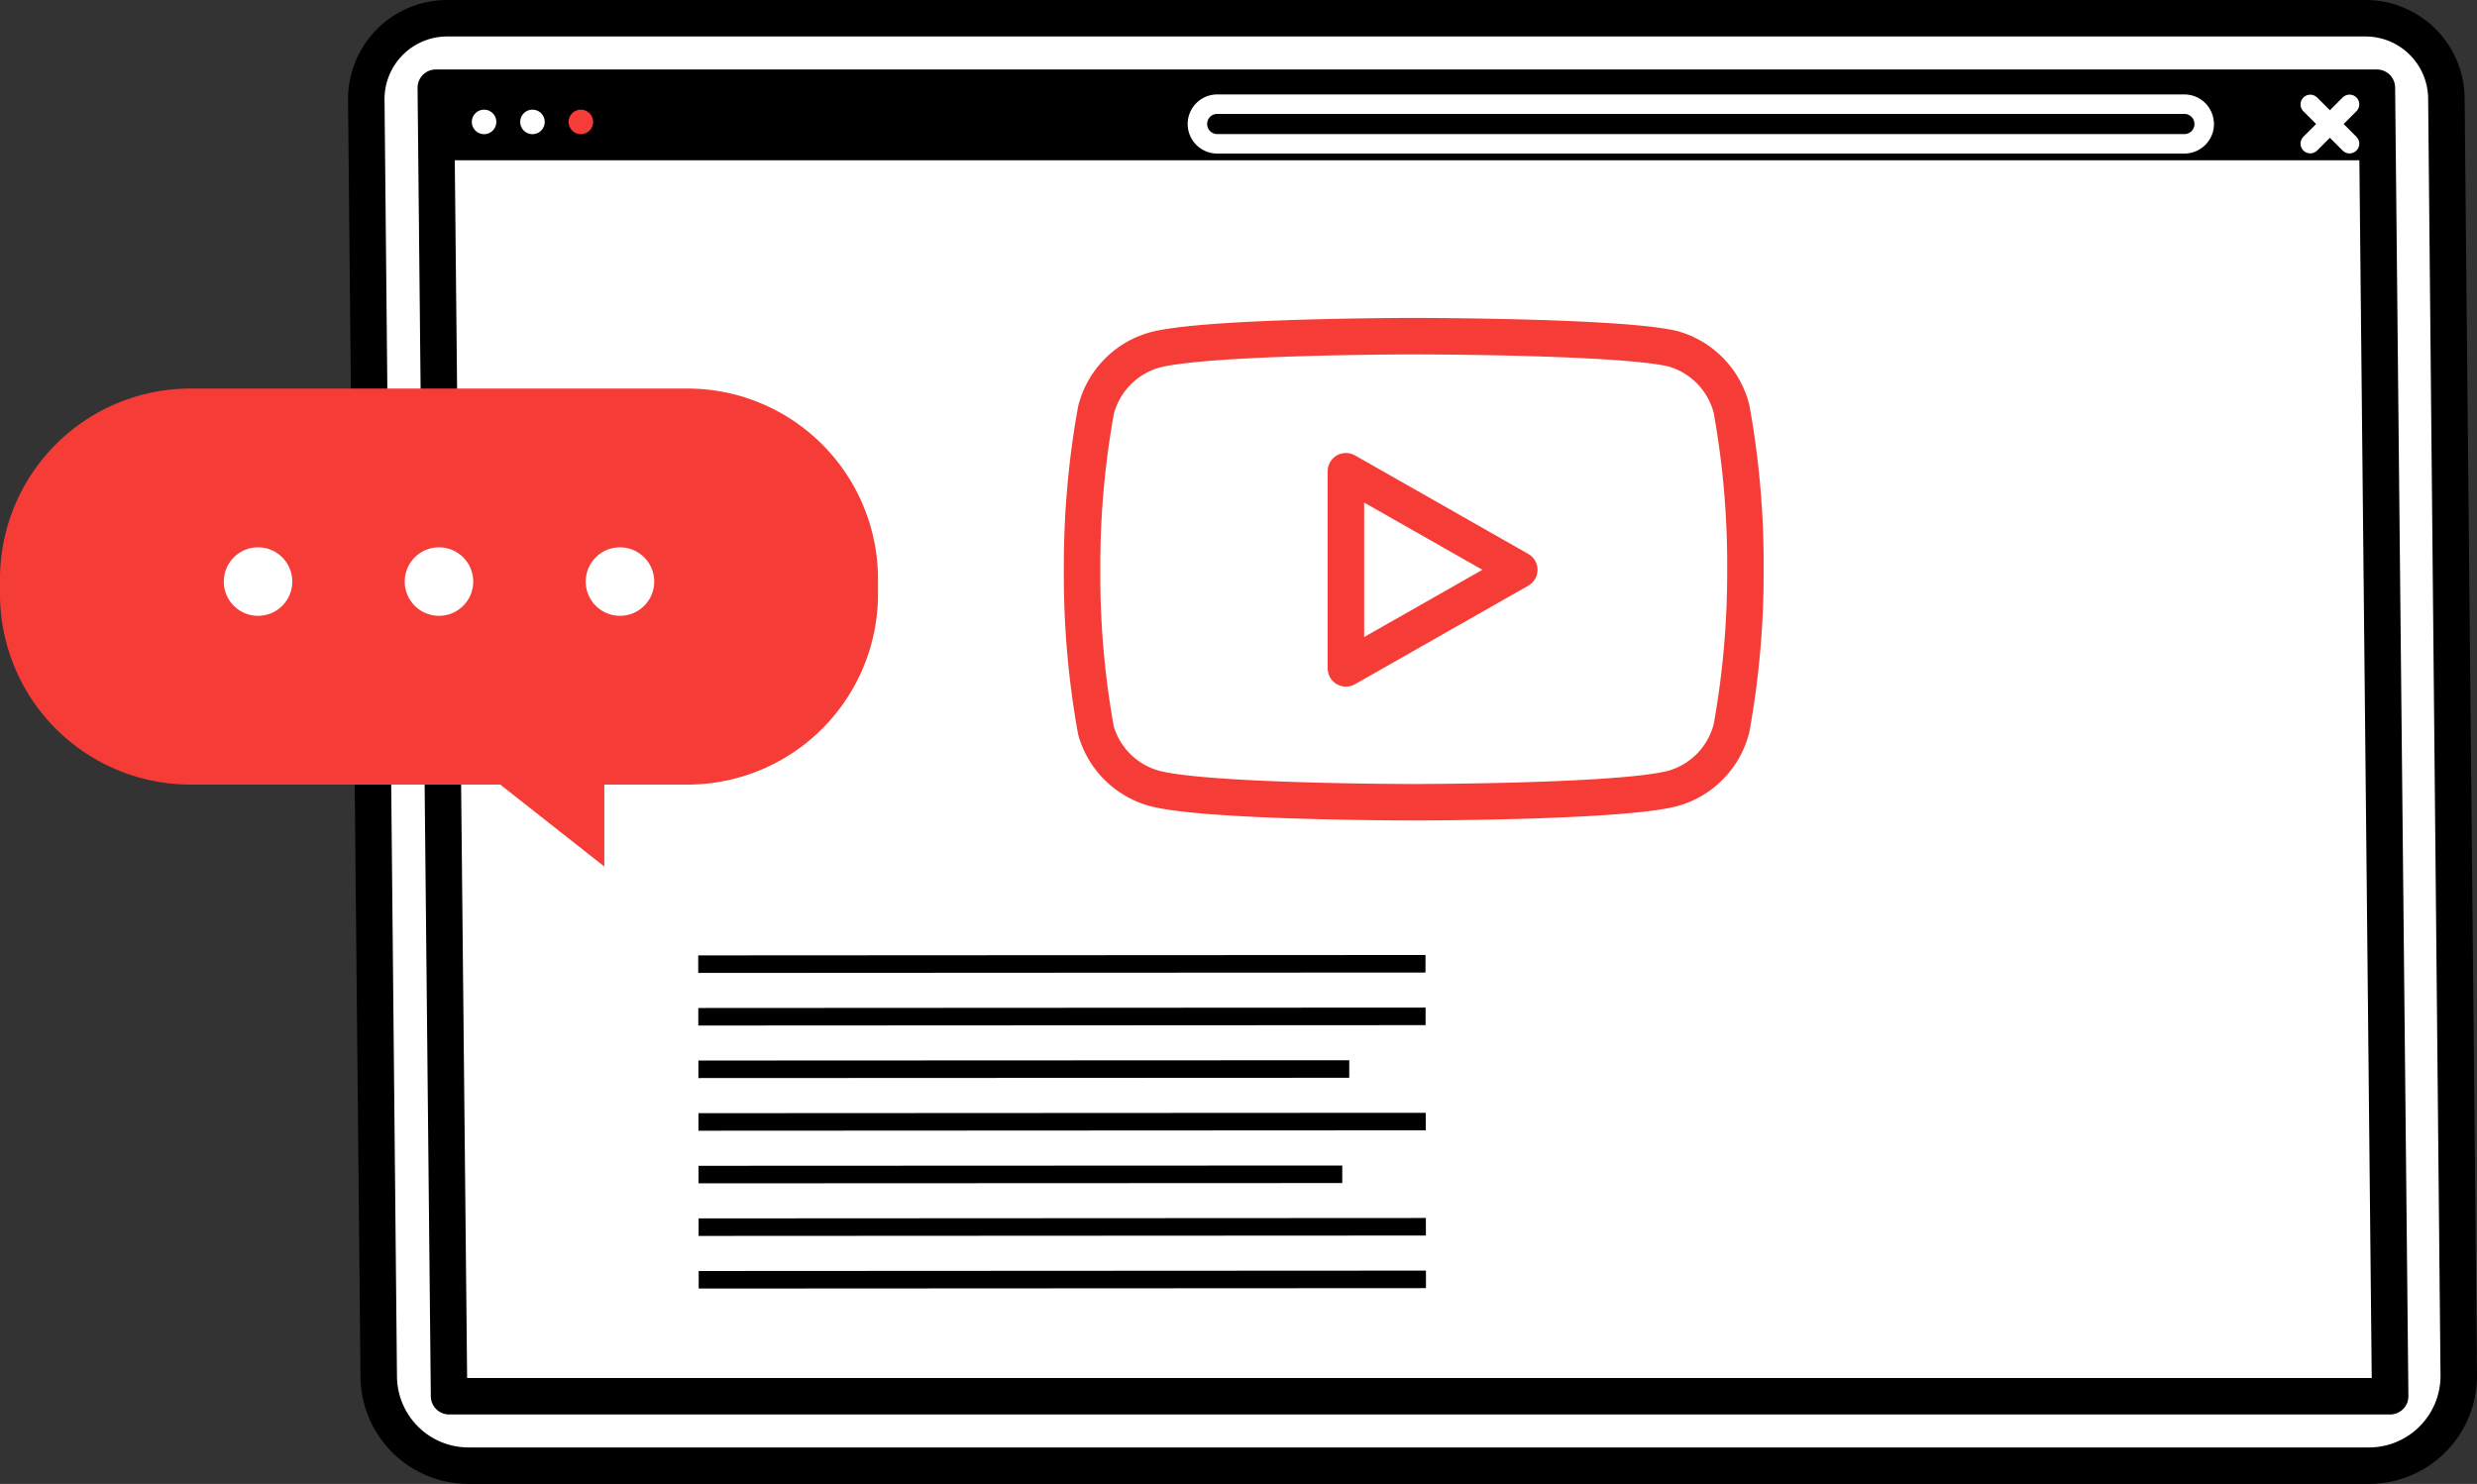 <svg xmlns="http://www.w3.org/2000/svg" width="203.69" height="122.045" viewBox="0 0 203.69 122.045">
  <rect x="0" y="0" width="203.69" height="122.045" fill="#333333" stroke="none"/>
  <g id="Group_335" data-name="Group 335" transform="translate(-1031 -2603.843)">
    <g id="Group_334" data-name="Group 334" transform="translate(1031 2605.343)">
      <path id="Path_2615" data-name="Path 2615" d="M244.37-201.32a7.389,7.389,0,0,1-2.139,5.271,7.389,7.389,0,0,1-5.25,2.19H80.713a7.389,7.389,0,0,1-7.389-7.317C73.082-226.116,72.3-306.251,72.3-306.251a6.654,6.654,0,0,1,6.654-6.653H236.7a6.653,6.653,0,0,1,6.653,6.653S244.125-226.421,244.37-201.32Z" transform="translate(-42.18 312.904)" fill="#fff" stroke="#000" stroke-linejoin="round" stroke-width="3"/>
      <path id="Path_2616" data-name="Path 2616" d="M246.729-191.572H87.108L86.017-299.191h159.62Z" transform="translate(-50.18 304.904)" fill="none" stroke="#000" stroke-linejoin="round" stroke-width="3"/>
      <path id="Path_2617" data-name="Path 2617" d="M245.637-293.223H86.017v-5.968h159.62Z" transform="translate(-50.18 304.904)"/>
      <path id="Path_2618" data-name="Path 2618" d="M456-292.675l3.229-3.229" transform="translate(-266.021 302.987)" fill="none" stroke="#fff" stroke-linecap="round" stroke-linejoin="round" stroke-width="1.602"/>
      <path id="Path_2619" data-name="Path 2619" d="M456-295.9l3.229,3.229" transform="translate(-266.021 302.987)" fill="none" stroke="#fff" stroke-linecap="round" stroke-linejoin="round" stroke-width="1.602"/>
      <path id="Path_2620" data-name="Path 2620" d="M319.134-294.311a1.63,1.63,0,0,1-1.63,1.63H237.971a1.63,1.63,0,0,1-1.63-1.63v0a1.63,1.63,0,0,1,1.63-1.63H317.5a1.632,1.632,0,0,1,1.153.477,1.631,1.631,0,0,1,.477,1.152Z" transform="translate(-137.875 303.009)" stroke="#fff" stroke-linejoin="round" stroke-width="1.602"/>
      <path id="Path_2621" data-name="Path 2621" d="M94.133-294.854a1.008,1.008,0,0,1,1.008,1.007,1.008,1.008,0,0,1-1.008,1.008,1.008,1.008,0,0,1-1.007-1.008A1.008,1.008,0,0,1,94.133-294.854Z" transform="translate(-54.327 302.374)" fill="#fff" fill-rule="evenodd"/>
      <path id="Path_2622" data-name="Path 2622" d="M103.687-294.854a1.008,1.008,0,0,1,1.007,1.007,1.008,1.008,0,0,1-1.007,1.008,1.008,1.008,0,0,1-1.008-1.008A1.008,1.008,0,0,1,103.687-294.854Z" transform="translate(-59.9 302.374)" fill="#fff" fill-rule="evenodd"/>
      <path id="Path_2623" data-name="Path 2623" d="M113.24-294.854a1.008,1.008,0,0,1,1.007,1.007,1.008,1.008,0,0,1-1.007,1.008,1.008,1.008,0,0,1-1.007-1.008A1.008,1.008,0,0,1,113.24-294.854Z" transform="translate(-65.474 302.374)" fill="#f53c37" fill-rule="evenodd"/>
      <path id="Path_2624" data-name="Path 2624" d="M197.666-96.831,137.86-96.8l0,1.442,59.807-.032Z" transform="translate(-80.424 186.853)"/>
      <path id="Path_2625" data-name="Path 2625" d="M191.367-107.2l-53.522.024,0,1.442,53.522-.024Z" transform="translate(-80.415 192.899)"/>
      <path id="Path_2626" data-name="Path 2626" d="M197.636-117.6l-59.806.033,0,1.442,59.806-.032Z" transform="translate(-80.407 198.969)"/>
      <path id="Path_2627" data-name="Path 2627" d="M197.621-127.986l-59.806.033,0,1.442,59.806-.032Z" transform="translate(-80.398 205.028)"/>
      <path id="Path_2628" data-name="Path 2628" d="M197.709-65.678l-59.806.032,0,1.442,59.807-.032Z" transform="translate(-80.449 168.679)"/>
      <path id="Path_2629" data-name="Path 2629" d="M197.694-76.063l-59.806.032,0,1.442,59.806-.032Z" transform="translate(-80.44 174.737)"/>
      <path id="Path_2630" data-name="Path 2630" d="M190.811-86.424l-52.936.023,0,1.442,52.936-.023Z" transform="translate(-80.433 180.781)"/>
      <path id="Path_2631" data-name="Path 2631" d="M56.567-239.8H15.632A15.677,15.677,0,0,0,0-224.166v1.309a15.678,15.678,0,0,0,15.632,15.631H41.14l8.554,6.737v-6.737h6.873A15.678,15.678,0,0,0,72.2-222.857v-1.309A15.678,15.678,0,0,0,56.567-239.8Z" transform="translate(0 270.255)" fill="#f53c37"/>
      <path id="Path_2632" data-name="Path 2632" d="M49.8-205.64a2.816,2.816,0,0,1-2.816,2.816,2.817,2.817,0,0,1-2.817-2.816,2.817,2.817,0,0,1,2.817-2.817A2.817,2.817,0,0,1,49.8-205.64Z" transform="translate(-25.764 251.972)" fill="#fff"/>
      <path id="Path_2633" data-name="Path 2633" d="M85.52-205.64a2.816,2.816,0,0,1-2.816,2.816,2.816,2.816,0,0,1-2.817-2.816,2.817,2.817,0,0,1,2.817-2.817A2.817,2.817,0,0,1,85.52-205.64Z" transform="translate(-46.604 251.972)" fill="#fff"/>
      <path id="Path_2634" data-name="Path 2634" d="M121.242-205.64a2.817,2.817,0,0,1-2.817,2.816,2.816,2.816,0,0,1-2.816-2.816,2.817,2.817,0,0,1,2.816-2.817A2.817,2.817,0,0,1,121.242-205.64Z" transform="translate(-67.443 251.972)" fill="#fff"/>
    </g>
    <g id="Icon_feather-youtube" data-name="Icon feather-youtube" transform="translate(1119.981 2631.49)">
      <path id="Path_2613" data-name="Path 2613" d="M54.908,12A6.893,6.893,0,0,0,50.1,7.041C45.833,6,28.774,6,28.774,6S11.716,6,7.451,7.141A6.893,6.893,0,0,0,2.641,12.1,71.9,71.9,0,0,0,1.5,25.216,71.9,71.9,0,0,0,2.641,38.431a6.893,6.893,0,0,0,4.81,4.761c4.265,1.141,21.323,1.141,21.323,1.141s17.059,0,21.323-1.141a6.893,6.893,0,0,0,4.81-4.959,71.9,71.9,0,0,0,1.141-13.017A71.9,71.9,0,0,0,54.908,12Z" transform="translate(-1.499 -6)" fill="none" stroke="#f53c37" stroke-linecap="round" stroke-linejoin="round" stroke-width="3"/>
      <path id="Path_2614" data-name="Path 2614" d="M14.625,28.936l14.257-8.108L14.625,12.72Z" transform="translate(7.072 -1.612)" fill="none" stroke="#f53c37" stroke-linecap="round" stroke-linejoin="round" stroke-width="3"/>
    </g>
  </g>
</svg>
